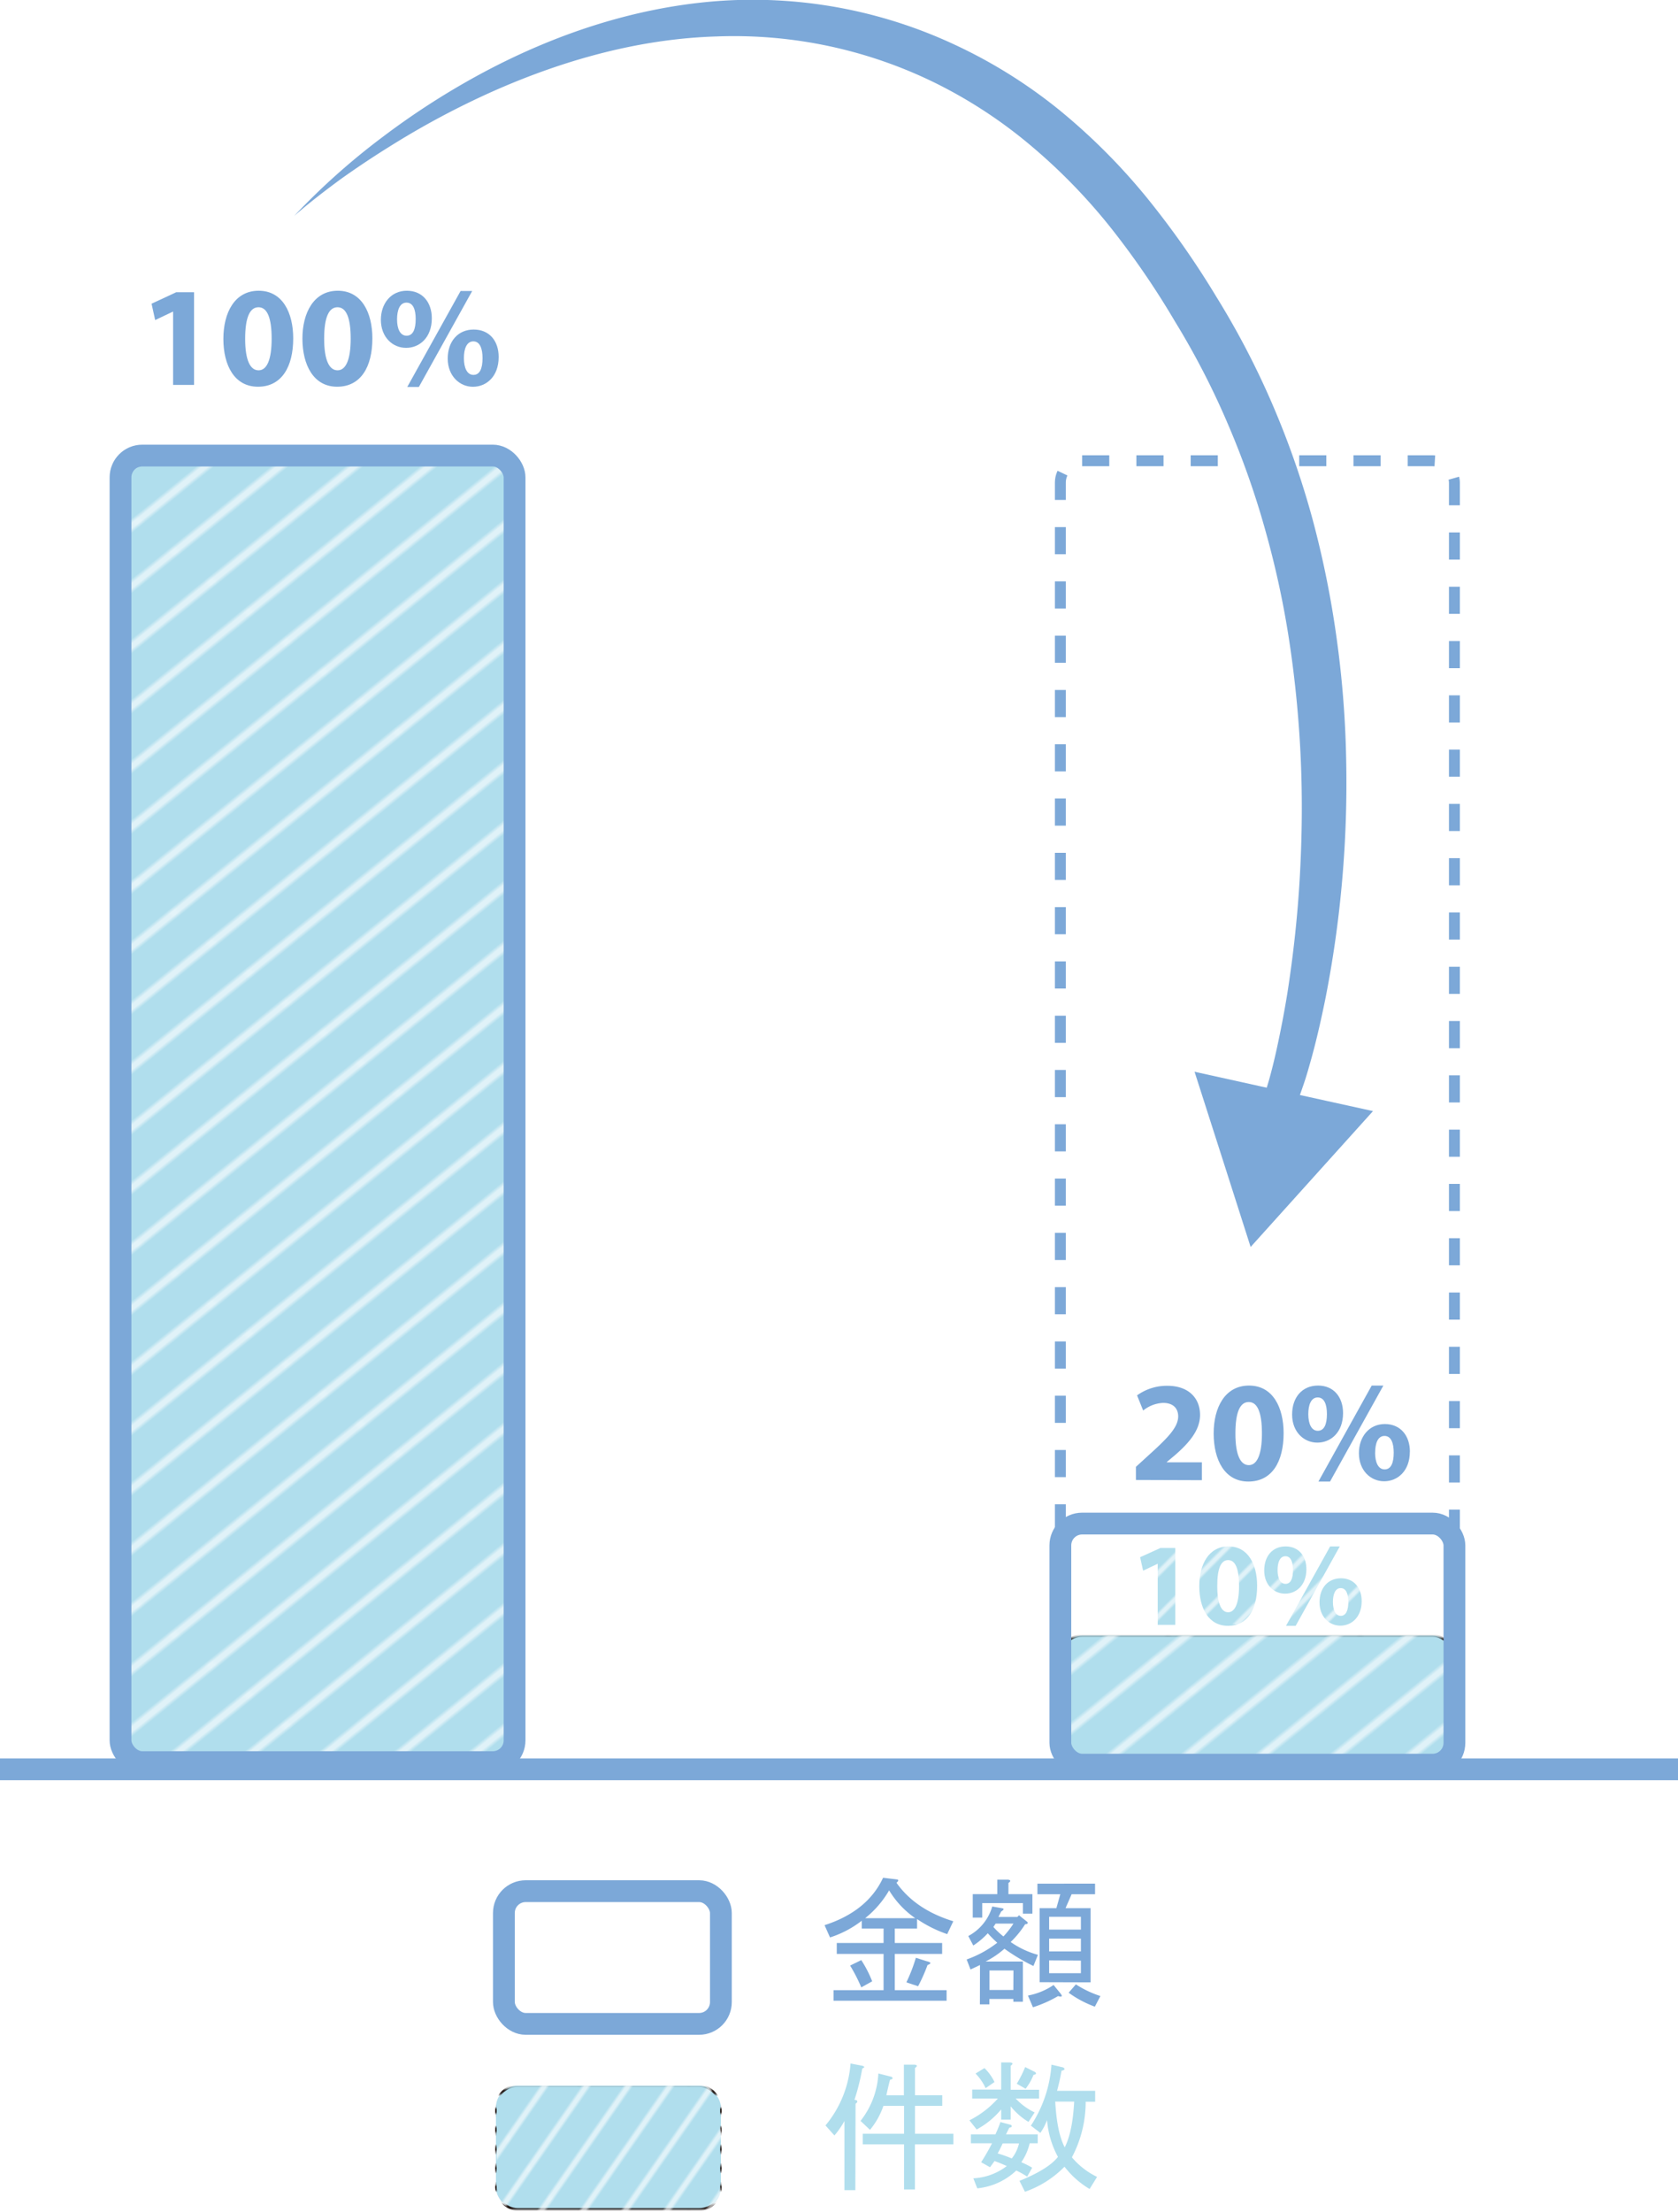 <svg xmlns="http://www.w3.org/2000/svg" xmlns:xlink="http://www.w3.org/1999/xlink" viewBox="0 0 308 405.86"><defs><style>.cls-1,.cls-11,.cls-12,.cls-2,.cls-3,.cls-5,.cls-7,.cls-8{fill:none;}.cls-2{stroke:#231815;stroke-width:2.16px;}.cls-3{stroke:#fff;stroke-width:1.2px;}.cls-4{fill:#b0deed;}.cls-11,.cls-12,.cls-15,.cls-5,.cls-7,.cls-8{stroke-miterlimit:10;}.cls-5{stroke:url(#_10_lpi_30_);}.cls-6{fill:url(#_6_lpi_10_3);}.cls-7{stroke:url(#_10_lpi_30_3);}.cls-8{stroke:url(#_10_lpi_30_5);}.cls-9{fill:url(#_6_lpi_10_3-3);}.cls-10{fill:url(#_6_lpi_10_3-5);}.cls-11,.cls-12,.cls-15{stroke:#7ca8d8;}.cls-11,.cls-15{stroke-width:4px;}.cls-12{stroke-width:2px;stroke-dasharray:4.98 4.98;}.cls-13,.cls-15{fill:#7ca8d8;}.cls-14{fill:url(#_6_lpi_10_3-7);}</style><pattern id="_10_lpi_30_" data-name="10 lpi 30%" width="72" height="72" patternTransform="translate(253.6 913.65) scale(0.49)" patternUnits="userSpaceOnUse" viewBox="0 0 72 72"><rect class="cls-1" width="72" height="72"/><line class="cls-2" x1="71.75" y1="68.4" x2="144.25" y2="68.4"/><line class="cls-2" x1="71.75" y1="54" x2="144.25" y2="54"/><line class="cls-2" x1="71.75" y1="39.6" x2="144.25" y2="39.6"/><line class="cls-2" x1="71.75" y1="25.2" x2="144.25" y2="25.2"/><line class="cls-2" x1="71.75" y1="10.8" x2="144.25" y2="10.8"/><line class="cls-2" x1="71.75" y1="61.2" x2="144.25" y2="61.2"/><line class="cls-2" x1="71.75" y1="46.8" x2="144.25" y2="46.8"/><line class="cls-2" x1="71.75" y1="32.4" x2="144.25" y2="32.4"/><line class="cls-2" x1="71.75" y1="18" x2="144.25" y2="18"/><line class="cls-2" x1="71.75" y1="3.6" x2="144.25" y2="3.6"/><line class="cls-2" x1="-0.25" y1="68.4" x2="72.25" y2="68.4"/><line class="cls-2" x1="-0.25" y1="54" x2="72.25" y2="54"/><line class="cls-2" x1="-0.25" y1="39.6" x2="72.25" y2="39.6"/><line class="cls-2" x1="-0.25" y1="25.2" x2="72.25" y2="25.2"/><line class="cls-2" x1="-0.25" y1="10.8" x2="72.25" y2="10.8"/><line class="cls-2" x1="-0.25" y1="61.2" x2="72.25" y2="61.2"/><line class="cls-2" x1="-0.25" y1="46.8" x2="72.25" y2="46.8"/><line class="cls-2" x1="-0.25" y1="32.4" x2="72.25" y2="32.4"/><line class="cls-2" x1="-0.25" y1="18" x2="72.25" y2="18"/><line class="cls-2" x1="-0.25" y1="3.6" x2="72.25" y2="3.6"/><line class="cls-2" x1="-72.25" y1="68.4" x2="0.25" y2="68.4"/><line class="cls-2" x1="-72.25" y1="54" x2="0.25" y2="54"/><line class="cls-2" x1="-72.25" y1="39.6" x2="0.25" y2="39.6"/><line class="cls-2" x1="-72.25" y1="25.2" x2="0.25" y2="25.2"/><line class="cls-2" x1="-72.25" y1="10.8" x2="0.25" y2="10.8"/><line class="cls-2" x1="-72.25" y1="61.2" x2="0.25" y2="61.2"/><line class="cls-2" x1="-72.25" y1="46.8" x2="0.25" y2="46.8"/><line class="cls-2" x1="-72.25" y1="32.4" x2="0.25" y2="32.4"/><line class="cls-2" x1="-72.25" y1="18" x2="0.25" y2="18"/><line class="cls-2" x1="-72.25" y1="3.6" x2="0.25" y2="3.6"/></pattern><pattern id="_6_lpi_10_3" data-name="6 lpi 10 % 3" width="72" height="72" patternTransform="matrix(0.57, -0.46, 0.57, 0.46, 185.87, 821.59)" patternUnits="userSpaceOnUse" viewBox="0 0 72 72"><rect class="cls-1" width="72" height="72"/><line class="cls-3" x1="71.75" y1="66" x2="144.25" y2="66"/><line class="cls-3" x1="71.75" y1="42" x2="144.25" y2="42"/><line class="cls-3" x1="71.75" y1="18" x2="144.25" y2="18"/><line class="cls-3" x1="71.75" y1="54" x2="144.25" y2="54"/><line class="cls-3" x1="71.75" y1="30" x2="144.25" y2="30"/><line class="cls-3" x1="71.75" y1="6" x2="144.25" y2="6"/><line class="cls-3" x1="-0.25" y1="66" x2="72.25" y2="66"/><line class="cls-3" x1="-0.25" y1="42" x2="72.25" y2="42"/><line class="cls-3" x1="-0.25" y1="18" x2="72.25" y2="18"/><line class="cls-3" x1="-0.25" y1="54" x2="72.25" y2="54"/><line class="cls-3" x1="-0.25" y1="30" x2="72.25" y2="30"/><line class="cls-3" x1="-0.25" y1="6" x2="72.25" y2="6"/><line class="cls-3" x1="-72.25" y1="66" x2="0.25" y2="66"/><line class="cls-3" x1="-72.25" y1="42" x2="0.25" y2="42"/><line class="cls-3" x1="-72.25" y1="18" x2="0.25" y2="18"/><line class="cls-3" x1="-72.25" y1="54" x2="0.25" y2="54"/><line class="cls-3" x1="-72.25" y1="30" x2="0.25" y2="30"/><line class="cls-3" x1="-72.25" y1="6" x2="0.25" y2="6"/></pattern><pattern id="_10_lpi_30_3" data-name="10 lpi 30%" width="72" height="72" patternTransform="translate(249.69 948.33) scale(0.49)" patternUnits="userSpaceOnUse" viewBox="0 0 72 72"><rect class="cls-1" width="72" height="72"/><line class="cls-2" x1="71.75" y1="68.4" x2="144.25" y2="68.4"/><line class="cls-2" x1="71.75" y1="54" x2="144.25" y2="54"/><line class="cls-2" x1="71.75" y1="39.6" x2="144.25" y2="39.6"/><line class="cls-2" x1="71.75" y1="25.2" x2="144.25" y2="25.2"/><line class="cls-2" x1="71.75" y1="10.8" x2="144.25" y2="10.8"/><line class="cls-2" x1="71.75" y1="61.2" x2="144.25" y2="61.2"/><line class="cls-2" x1="71.75" y1="46.8" x2="144.25" y2="46.8"/><line class="cls-2" x1="71.75" y1="32.4" x2="144.25" y2="32.4"/><line class="cls-2" x1="71.75" y1="18" x2="144.25" y2="18"/><line class="cls-2" x1="71.75" y1="3.6" x2="144.25" y2="3.6"/><line class="cls-2" x1="-0.25" y1="68.4" x2="72.25" y2="68.4"/><line class="cls-2" x1="-0.25" y1="54" x2="72.25" y2="54"/><line class="cls-2" x1="-0.25" y1="39.6" x2="72.25" y2="39.6"/><line class="cls-2" x1="-0.25" y1="25.2" x2="72.25" y2="25.2"/><line class="cls-2" x1="-0.25" y1="10.8" x2="72.25" y2="10.8"/><line class="cls-2" x1="-0.25" y1="61.2" x2="72.25" y2="61.2"/><line class="cls-2" x1="-0.25" y1="46.8" x2="72.25" y2="46.8"/><line class="cls-2" x1="-0.25" y1="32.4" x2="72.25" y2="32.4"/><line class="cls-2" x1="-0.25" y1="18" x2="72.25" y2="18"/><line class="cls-2" x1="-0.25" y1="3.6" x2="72.25" y2="3.6"/><line class="cls-2" x1="-72.25" y1="68.4" x2="0.25" y2="68.4"/><line class="cls-2" x1="-72.25" y1="54" x2="0.25" y2="54"/><line class="cls-2" x1="-72.25" y1="39.6" x2="0.25" y2="39.6"/><line class="cls-2" x1="-72.25" y1="25.2" x2="0.25" y2="25.2"/><line class="cls-2" x1="-72.25" y1="10.8" x2="0.25" y2="10.8"/><line class="cls-2" x1="-72.25" y1="61.2" x2="0.25" y2="61.2"/><line class="cls-2" x1="-72.25" y1="46.8" x2="0.25" y2="46.8"/><line class="cls-2" x1="-72.25" y1="32.4" x2="0.25" y2="32.4"/><line class="cls-2" x1="-72.25" y1="18" x2="0.25" y2="18"/><line class="cls-2" x1="-72.25" y1="3.6" x2="0.25" y2="3.6"/></pattern><pattern id="_10_lpi_30_5" data-name="10 lpi 30%" width="72" height="72" patternTransform="translate(328.02 960.54) scale(0.28 0.49)" patternUnits="userSpaceOnUse" viewBox="0 0 72 72"><rect class="cls-1" width="72" height="72"/><line class="cls-2" x1="71.75" y1="68.4" x2="144.25" y2="68.4"/><line class="cls-2" x1="71.75" y1="54" x2="144.25" y2="54"/><line class="cls-2" x1="71.75" y1="39.6" x2="144.25" y2="39.6"/><line class="cls-2" x1="71.75" y1="25.2" x2="144.25" y2="25.2"/><line class="cls-2" x1="71.75" y1="10.8" x2="144.25" y2="10.8"/><line class="cls-2" x1="71.75" y1="61.2" x2="144.25" y2="61.2"/><line class="cls-2" x1="71.75" y1="46.8" x2="144.25" y2="46.8"/><line class="cls-2" x1="71.75" y1="32.4" x2="144.25" y2="32.4"/><line class="cls-2" x1="71.75" y1="18" x2="144.25" y2="18"/><line class="cls-2" x1="71.75" y1="3.6" x2="144.25" y2="3.6"/><line class="cls-2" x1="-0.25" y1="68.4" x2="72.25" y2="68.4"/><line class="cls-2" x1="-0.25" y1="54" x2="72.25" y2="54"/><line class="cls-2" x1="-0.25" y1="39.6" x2="72.25" y2="39.6"/><line class="cls-2" x1="-0.25" y1="25.2" x2="72.25" y2="25.2"/><line class="cls-2" x1="-0.25" y1="10.8" x2="72.25" y2="10.8"/><line class="cls-2" x1="-0.25" y1="61.2" x2="72.25" y2="61.2"/><line class="cls-2" x1="-0.25" y1="46.8" x2="72.25" y2="46.8"/><line class="cls-2" x1="-0.25" y1="32.4" x2="72.25" y2="32.4"/><line class="cls-2" x1="-0.25" y1="18" x2="72.25" y2="18"/><line class="cls-2" x1="-0.25" y1="3.6" x2="72.25" y2="3.6"/><line class="cls-2" x1="-72.25" y1="68.4" x2="0.25" y2="68.4"/><line class="cls-2" x1="-72.25" y1="54" x2="0.25" y2="54"/><line class="cls-2" x1="-72.25" y1="39.6" x2="0.25" y2="39.6"/><line class="cls-2" x1="-72.25" y1="25.2" x2="0.25" y2="25.2"/><line class="cls-2" x1="-72.25" y1="10.8" x2="0.25" y2="10.8"/><line class="cls-2" x1="-72.25" y1="61.2" x2="0.25" y2="61.2"/><line class="cls-2" x1="-72.25" y1="46.8" x2="0.25" y2="46.8"/><line class="cls-2" x1="-72.25" y1="32.4" x2="0.25" y2="32.4"/><line class="cls-2" x1="-72.25" y1="18" x2="0.25" y2="18"/><line class="cls-2" x1="-72.25" y1="3.6" x2="0.25" y2="3.6"/></pattern><pattern id="_6_lpi_10_3-3" data-name="6 lpi 10 % 3" width="72" height="72" patternTransform="matrix(0.57, -0.46, 0.57, 0.46, 318.05, 853.95)" patternUnits="userSpaceOnUse" viewBox="0 0 72 72"><rect class="cls-1" width="72" height="72"/><line class="cls-3" x1="71.75" y1="66" x2="144.25" y2="66"/><line class="cls-3" x1="71.75" y1="42" x2="144.25" y2="42"/><line class="cls-3" x1="71.75" y1="18" x2="144.25" y2="18"/><line class="cls-3" x1="71.75" y1="54" x2="144.25" y2="54"/><line class="cls-3" x1="71.75" y1="30" x2="144.25" y2="30"/><line class="cls-3" x1="71.75" y1="6" x2="144.25" y2="6"/><line class="cls-3" x1="-0.25" y1="66" x2="72.25" y2="66"/><line class="cls-3" x1="-0.25" y1="42" x2="72.25" y2="42"/><line class="cls-3" x1="-0.25" y1="18" x2="72.25" y2="18"/><line class="cls-3" x1="-0.25" y1="54" x2="72.25" y2="54"/><line class="cls-3" x1="-0.25" y1="30" x2="72.25" y2="30"/><line class="cls-3" x1="-0.25" y1="6" x2="72.25" y2="6"/><line class="cls-3" x1="-72.25" y1="66" x2="0.25" y2="66"/><line class="cls-3" x1="-72.25" y1="42" x2="0.25" y2="42"/><line class="cls-3" x1="-72.25" y1="18" x2="0.25" y2="18"/><line class="cls-3" x1="-72.25" y1="54" x2="0.25" y2="54"/><line class="cls-3" x1="-72.25" y1="30" x2="0.25" y2="30"/><line class="cls-3" x1="-72.25" y1="6" x2="0.25" y2="6"/></pattern><pattern id="_6_lpi_10_3-5" data-name="6 lpi 10 % 3" width="72" height="72" patternTransform="matrix(0.32, -0.46, 0.32, 0.46, 379.29, 869.86)" patternUnits="userSpaceOnUse" viewBox="0 0 72 72"><rect class="cls-1" width="72" height="72"/><line class="cls-3" x1="71.75" y1="66" x2="144.25" y2="66"/><line class="cls-3" x1="71.75" y1="42" x2="144.25" y2="42"/><line class="cls-3" x1="71.75" y1="18" x2="144.25" y2="18"/><line class="cls-3" x1="71.75" y1="54" x2="144.25" y2="54"/><line class="cls-3" x1="71.75" y1="30" x2="144.25" y2="30"/><line class="cls-3" x1="71.75" y1="6" x2="144.25" y2="6"/><line class="cls-3" x1="-0.25" y1="66" x2="72.25" y2="66"/><line class="cls-3" x1="-0.25" y1="42" x2="72.25" y2="42"/><line class="cls-3" x1="-0.25" y1="18" x2="72.25" y2="18"/><line class="cls-3" x1="-0.25" y1="54" x2="72.25" y2="54"/><line class="cls-3" x1="-0.25" y1="30" x2="72.25" y2="30"/><line class="cls-3" x1="-0.25" y1="6" x2="72.25" y2="6"/><line class="cls-3" x1="-72.25" y1="66" x2="0.25" y2="66"/><line class="cls-3" x1="-72.25" y1="42" x2="0.25" y2="42"/><line class="cls-3" x1="-72.25" y1="18" x2="0.25" y2="18"/><line class="cls-3" x1="-72.25" y1="54" x2="0.25" y2="54"/><line class="cls-3" x1="-72.25" y1="30" x2="0.25" y2="30"/><line class="cls-3" x1="-72.25" y1="6" x2="0.25" y2="6"/></pattern><pattern id="_6_lpi_10_3-7" data-name="6 lpi 10 % 3" width="72" height="72" patternTransform="matrix(0.33, -0.33, 0.33, 0.33, 282.18, 896.21)" patternUnits="userSpaceOnUse" viewBox="0 0 72 72"><rect class="cls-1" width="72" height="72"/><line class="cls-3" x1="71.75" y1="66" x2="144.25" y2="66"/><line class="cls-3" x1="71.75" y1="42" x2="144.25" y2="42"/><line class="cls-3" x1="71.75" y1="18" x2="144.25" y2="18"/><line class="cls-3" x1="71.75" y1="54" x2="144.25" y2="54"/><line class="cls-3" x1="71.75" y1="30" x2="144.25" y2="30"/><line class="cls-3" x1="71.75" y1="6" x2="144.25" y2="6"/><line class="cls-3" x1="-0.25" y1="66" x2="72.25" y2="66"/><line class="cls-3" x1="-0.25" y1="42" x2="72.25" y2="42"/><line class="cls-3" x1="-0.25" y1="18" x2="72.25" y2="18"/><line class="cls-3" x1="-0.25" y1="54" x2="72.25" y2="54"/><line class="cls-3" x1="-0.25" y1="30" x2="72.25" y2="30"/><line class="cls-3" x1="-0.25" y1="6" x2="72.25" y2="6"/><line class="cls-3" x1="-72.25" y1="66" x2="0.25" y2="66"/><line class="cls-3" x1="-72.25" y1="42" x2="0.25" y2="42"/><line class="cls-3" x1="-72.25" y1="18" x2="0.25" y2="18"/><line class="cls-3" x1="-72.25" y1="54" x2="0.25" y2="54"/><line class="cls-3" x1="-72.25" y1="30" x2="0.25" y2="30"/><line class="cls-3" x1="-72.25" y1="6" x2="0.25" y2="6"/></pattern></defs><g id="レイヤー_2" data-name="レイヤー 2"><g id="レイヤー_2-2" data-name="レイヤー 2"><rect class="cls-4" x="22.61" y="83.58" width="72.33" height="239.71" rx="4"/><rect class="cls-5" x="22.61" y="83.58" width="72.33" height="239.71" rx="4"/><rect class="cls-6" x="21.76" y="84.52" width="72.2" height="239.48" rx="4"/><rect class="cls-4" x="194.63" y="300.05" width="72.33" height="22.72" rx="4"/><rect class="cls-7" x="194.63" y="300.05" width="72.33" height="22.72" rx="4"/><rect class="cls-4" x="91.03" y="382.64" width="41.29" height="22.72" rx="4"/><rect class="cls-8" x="91.03" y="382.64" width="41.29" height="22.72" rx="4"/><rect class="cls-9" x="194.76" y="300.05" width="72.2" height="22.97" rx="4"/><rect class="cls-10" x="91.16" y="382.64" width="41.17" height="22.97" rx="4"/><rect class="cls-11" x="22.12" y="83.58" width="72.33" height="239.71" rx="4"/><rect class="cls-12" x="194.63" y="84.53" width="72.33" height="239.71" rx="4"/><rect class="cls-11" x="194.63" y="279.52" width="72.33" height="44.23" rx="4"/><rect class="cls-11" x="92.49" y="346.96" width="39.83" height="24.35" rx="4"/><path class="cls-13" d="M31.77,57.18h-.05l-3.24,1.54-.66-3,4.51-2.1h3.29v17H31.77Z"/><path class="cls-13" d="M53.82,62.08c0,5.24-2.13,8.87-6.47,8.87S41,67,41,62.18s2.07-8.84,6.48-8.84S53.82,57.41,53.82,62.08ZM45,62.17c0,3.92.93,5.77,2.46,5.77s2.4-1.94,2.4-5.81-.83-5.76-2.41-5.76S45,58.2,45,62.17Z"/><path class="cls-13" d="M68.35,62.08c0,5.24-2.13,8.87-6.47,8.87s-6.35-4-6.37-8.77,2.08-8.84,6.49-8.84S68.35,57.41,68.35,62.08Zm-8.85.09c0,3.92.94,5.77,2.46,5.77s2.41-1.94,2.41-5.81-.83-5.76-2.42-5.76S59.5,58.2,59.5,62.17Z"/><path class="cls-13" d="M79.26,58.4c0,3.55-2.26,5.42-4.72,5.42s-4.62-1.94-4.63-5.14c0-3,1.86-5.34,4.76-5.34S79.26,55.49,79.26,58.4Zm-6.38.19c0,1.79.59,3,1.75,3s1.67-1.14,1.67-3.07c0-1.73-.47-3-1.69-3S72.88,56.87,72.88,58.59ZM74.75,71l9.79-17.61h2.13L76.88,71Zm16.78-5.48c0,3.56-2.26,5.44-4.72,5.44s-4.62-2-4.63-5.15,1.86-5.35,4.76-5.35S91.53,62.56,91.53,65.47Zm-6.38.2c0,1.78.59,3.06,1.75,3.06s1.67-1.15,1.67-3.08c0-1.73-.47-3.07-1.69-3.07S85.15,64,85.15,65.67Z"/><path class="cls-13" d="M208.5,271.52v-2.41l2.19-2c3.72-3.35,5.54-5.25,5.57-7.24,0-1.39-.82-2.49-2.79-2.49a6.29,6.29,0,0,0-3.64,1.4L208.71,256a9.36,9.36,0,0,1,5.56-1.76c3.87,0,6,2.25,6,5.34,0,2.85-2.05,5.15-4.53,7.33l-1.57,1.31v.06h6.44v3.28Z"/><path class="cls-13" d="M235.61,262.93c0,5.25-2.13,8.88-6.47,8.88s-6.35-3.95-6.37-8.77,2.08-8.84,6.49-8.84S235.61,258.26,235.61,262.93Zm-8.85.09c0,3.92.94,5.78,2.46,5.78s2.41-1.95,2.41-5.82-.83-5.76-2.42-5.76S226.76,259.06,226.76,263Z"/><path class="cls-13" d="M246.52,259.25c0,3.56-2.26,5.42-4.72,5.42s-4.62-1.94-4.63-5.13,1.86-5.34,4.76-5.34S246.52,256.34,246.52,259.25Zm-6.38.2c0,1.78.59,3.05,1.74,3.05s1.68-1.14,1.68-3.07c0-1.73-.47-3.05-1.69-3.05S240.14,257.73,240.14,259.45ZM242,271.81l9.78-17.61h2.14l-9.79,17.61Zm16.78-5.48c0,3.55-2.26,5.43-4.72,5.43s-4.62-1.95-4.63-5.15c0-3,1.86-5.35,4.76-5.35S258.79,263.42,258.79,266.33Zm-6.38.19c0,1.79.59,3.06,1.75,3.06s1.67-1.15,1.67-3.07c0-1.74-.47-3.07-1.69-3.07S252.41,264.8,252.41,266.52Z"/><path class="cls-13" d="M162.18,365.12v-6.65h-8.59v-2h8.59v-2.66h-4v-1.43a18.9,18.9,0,0,1-5.83,3.07l-1-2.25q7.88-2.55,10.74-8.7l2.56.31c.34.07.3.27-.1.61q3.47,4.92,10.43,7.06l-1.12,2.36a23.07,23.07,0,0,1-5.53-2.76v1.73h-4.09v2.66h8.69v2h-8.69v6.65h9.51v1.94H153v-1.94Zm-4.09-.51a30.46,30.46,0,0,0-2.05-4l2.05-1a21.38,21.38,0,0,1,2,3.89ZM168,351.92a16.61,16.61,0,0,1-4.8-5.11,18.16,18.16,0,0,1-4.4,5.11Zm-1.63,11.77a30.54,30.54,0,0,0,1.74-4.51l1.94.62c.89.2.95.44.2.71a30.86,30.86,0,0,1-1.73,3.89Z"/><path class="cls-13" d="M179.88,360.51l-1.74.82-.71-1.84a20,20,0,0,0,5.62-3.07,20.41,20.41,0,0,1-1.74-1.74,14.11,14.11,0,0,1-2.66,2.25l-.92-1.74a8.94,8.94,0,0,0,4.4-5.42l1.74.31c.48.07.45.27-.1.61l-.51,1h3.48l.3-.31,1.54,1.23c.13.27,0,.41-.41.41a17.46,17.46,0,0,1-2.66,3.27,16.31,16.31,0,0,0,5,2.35l-.82,2.05a35.31,35.31,0,0,1-5.32-3.17,16.58,16.58,0,0,1-3.47,2.35h6.85v7.37H186v-.51h-4.4v1h-1.74Zm5.22-13h4.4v3.58h-1.74v-1.94h-7.47v2.66h-1.74v-4.3h4.5v-2.66H185c.54.07.58.27.1.61Zm.92,14h-4.4v3.58H186Zm0-8.6h-3.27l-.41.62a14.71,14.71,0,0,0,1.84,1.74A16,16,0,0,0,186,352.94Zm2.66,13.2a12.39,12.39,0,0,0,4.71-1.94l1.33,1.64c.34.47.17.61-.51.4a22.53,22.53,0,0,1-4.61,2.05Zm2.15-2.45V350.08h3.07l.72-2.56h-4.2v-1.94H201v1.94h-4.3l-1.12,2.56h4.6v13.61Zm1.74-12v2.35h5.83v-2.35Zm0,4v2.35h5.83v-2.35Zm0,4v2.35h5.83V359.7Zm8.39,8.49a19.62,19.62,0,0,1-4.81-2.56l1.33-1.53a19.16,19.16,0,0,0,4.5,2.14Z"/><path class="cls-4" d="M157,401.81h-2V389.12a15.73,15.73,0,0,1-1.84,2.66l-1.64-1.84a20.12,20.12,0,0,0,4.6-11.36l2.15.41q.72.21,0,.51a39.78,39.78,0,0,1-1.43,5.73l.41.1c.2.21.13.41-.21.62Zm5.73-17.4h3.18v-5.62h1.94c.54.06.58.27.1.61v5h5v1.95h-5v5.11H175v1.95h-7.06v8.28h-2v-8.28h-7.58v-1.95h7.58v-5.11h-3.79a13.91,13.91,0,0,1-2.46,4.4l-1.74-1.64a15.33,15.33,0,0,0,3.28-8.7l2.45.62c.28.27.17.44-.3.51C163.24,382,163,383,162.69,384.41Z"/><path class="cls-4" d="M183.77,378.38h1.64c.54.07.58.27.1.61v4.4h5.22V385h-4.3a11.44,11.44,0,0,0,3.48,2.55l-1.13,1.74a12.5,12.5,0,0,1-3.27-2.86v2.45h-1.74V387a15.39,15.39,0,0,1-4.5,3.68L177.94,389a17.46,17.46,0,0,0,5.22-4h-4.71v-1.64h5.32Zm-2.05,19.23-1.63-.92a38.25,38.25,0,0,0,2-3.48h-3.88v-1.63h4.5a23.56,23.56,0,0,0,.92-2.26l1.94.52c.27.27.17.44-.31.51l-.61,1.23h5.83v1.63H189a10.11,10.11,0,0,1-1.54,3.48,17.61,17.61,0,0,1,2,1l-.92,1.64a16.12,16.12,0,0,0-2-1.12,12.11,12.11,0,0,1-7.16,3.27l-.72-1.84a11,11,0,0,0,6.14-2.25c-.75-.34-1.5-.65-2.25-.92Zm-2.66-17.19,1.64-1a8.92,8.92,0,0,1,1.84,2.56l-1.63,1.12A9.38,9.38,0,0,0,179.06,380.42ZM185.71,396a6.83,6.83,0,0,0,1.33-2.76h-3c-.28.62-.58,1.23-.92,1.84A19.69,19.69,0,0,1,185.71,396Zm2.56-12.78-1.64-.93a20.75,20.75,0,0,0,1.54-3.06l1.84.92c.27.27.17.44-.31.51A10.14,10.14,0,0,1,188.27,383.19Zm8.49,12.58a13.91,13.91,0,0,0,4.61,3.58L200,401.6a16.41,16.41,0,0,1-4.61-4.09,18.77,18.77,0,0,1-7.26,4.6l-1-2c3.54-1.44,5.89-2.9,7.06-4.4a16.8,16.8,0,0,1-2-6.76,10.53,10.53,0,0,1-1.23,2.36l-1.74-1.33A23.23,23.23,0,0,0,193,378.79l2.15.51c.41.27.3.48-.31.61a34.16,34.16,0,0,1-.82,3.68h7v2h-1.74A21.78,21.78,0,0,1,196.76,395.77Zm.41-10.23h-3.48q.31,5.63,1.74,8.39Q196.87,391.17,197.17,385.54Z"/><path class="cls-13" d="M54,39.61A127.23,127.23,0,0,1,70.3,25.08,140.46,140.46,0,0,1,88.81,13.24c13-6.92,27.32-11.76,42.32-13A87.55,87.55,0,0,1,175.24,8.2a92.07,92.07,0,0,1,19.22,12,112.89,112.89,0,0,1,15.95,15.95,159.92,159.92,0,0,1,12.83,18.26,149.81,149.81,0,0,1,10.34,19.83,158.16,158.16,0,0,1,7.36,21.09,177.45,177.45,0,0,1,4.41,21.84,184.81,184.81,0,0,1,1.74,22.15,204.39,204.39,0,0,1-.73,22.14,202.3,202.3,0,0,1-3.11,21.91c-.74,3.62-1.55,7.23-2.54,10.81-.5,1.79-1,3.58-1.64,5.37-.3.89-.62,1.79-1,2.71-.18.46-.37.92-.6,1.42-.12.25-.24.51-.41.82-.09.16-.19.33-.35.57a4.36,4.36,0,0,1-.41.5,3.57,3.57,0,0,1-.54.47,3.32,3.32,0,0,1-1.78.56v-6a3,3,0,0,0-1.63.49,2.4,2.4,0,0,0-.41.35,1.28,1.28,0,0,0-.2.24s0,0,0,0l.18-.41c.13-.33.26-.72.39-1.1.26-.79.51-1.62.74-2.45q.69-2.52,1.26-5.12c.76-3.45,1.43-6.94,2-10.46,1.09-7,1.87-14.12,2.27-21.22s.49-14.23.19-21.33a205,205,0,0,0-2-21.16,167.34,167.34,0,0,0-4.4-20.72,154.77,154.77,0,0,0-7-19.94A143.8,143.8,0,0,0,215.68,59,151.52,151.52,0,0,0,203.74,41.6a105.59,105.59,0,0,0-14.58-14.93A87.08,87.08,0,0,0,171.83,15.3a83.7,83.7,0,0,0-40.34-8.61c-14,.42-27.92,4.26-41,10.06a153.06,153.06,0,0,0-19,10.15q-4.59,2.85-9,6C59.64,35,56.74,37.22,54,39.61Z"/><path class="cls-13" d="M230.4,224.85s0,0,0,0l-4.08-12.76h0l-4.09-12.76h0l13,2.87h0l13,2.86s0,0,0,0l-8.92,9.9h0Z"/><path class="cls-11" d="M230.4,224.85s0,0,0,0l-4.08-12.76h0l-4.09-12.76h0l13,2.87h0l13,2.86s0,0,0,0l-8.92,9.9h0Z"/><path class="cls-4" d="M212.5,286.89h0l-2.68,1.27-.55-2.47L213,284h2.72v14.1H212.5Z"/><path class="cls-4" d="M230.75,290.94c0,4.34-1.76,7.34-5.35,7.34s-5.26-3.26-5.27-7.25,1.72-7.32,5.36-7.32S230.75,287.08,230.75,290.94Zm-7.32.08c0,3.24.77,4.77,2,4.77s2-1.61,2-4.81-.68-4.76-2-4.76S223.42,287.74,223.43,291Z"/><path class="cls-4" d="M239.79,287.9c0,2.94-1.87,4.48-3.91,4.48s-3.83-1.6-3.83-4.25,1.53-4.42,3.93-4.42S239.79,285.49,239.79,287.9Zm-5.29.16c0,1.47.49,2.52,1.45,2.52s1.38-.94,1.38-2.54c0-1.43-.38-2.53-1.39-2.53S234.5,286.63,234.5,288.06Zm1.55,10.22,8.1-14.57h1.77l-8.1,14.57Zm13.89-4.53c0,2.94-1.87,4.5-3.91,4.5s-3.82-1.62-3.83-4.26,1.54-4.43,3.94-4.43S249.94,291.34,249.94,293.75Zm-5.28.16c0,1.48.49,2.54,1.44,2.54s1.39-1,1.39-2.55c0-1.43-.39-2.54-1.4-2.54S244.66,292.49,244.66,293.91Z"/><rect class="cls-14" x="208.81" y="281.85" width="41.74" height="16.16" rx="4"/><line class="cls-15" y1="324.61" x2="308" y2="324.61"/></g></g></svg>